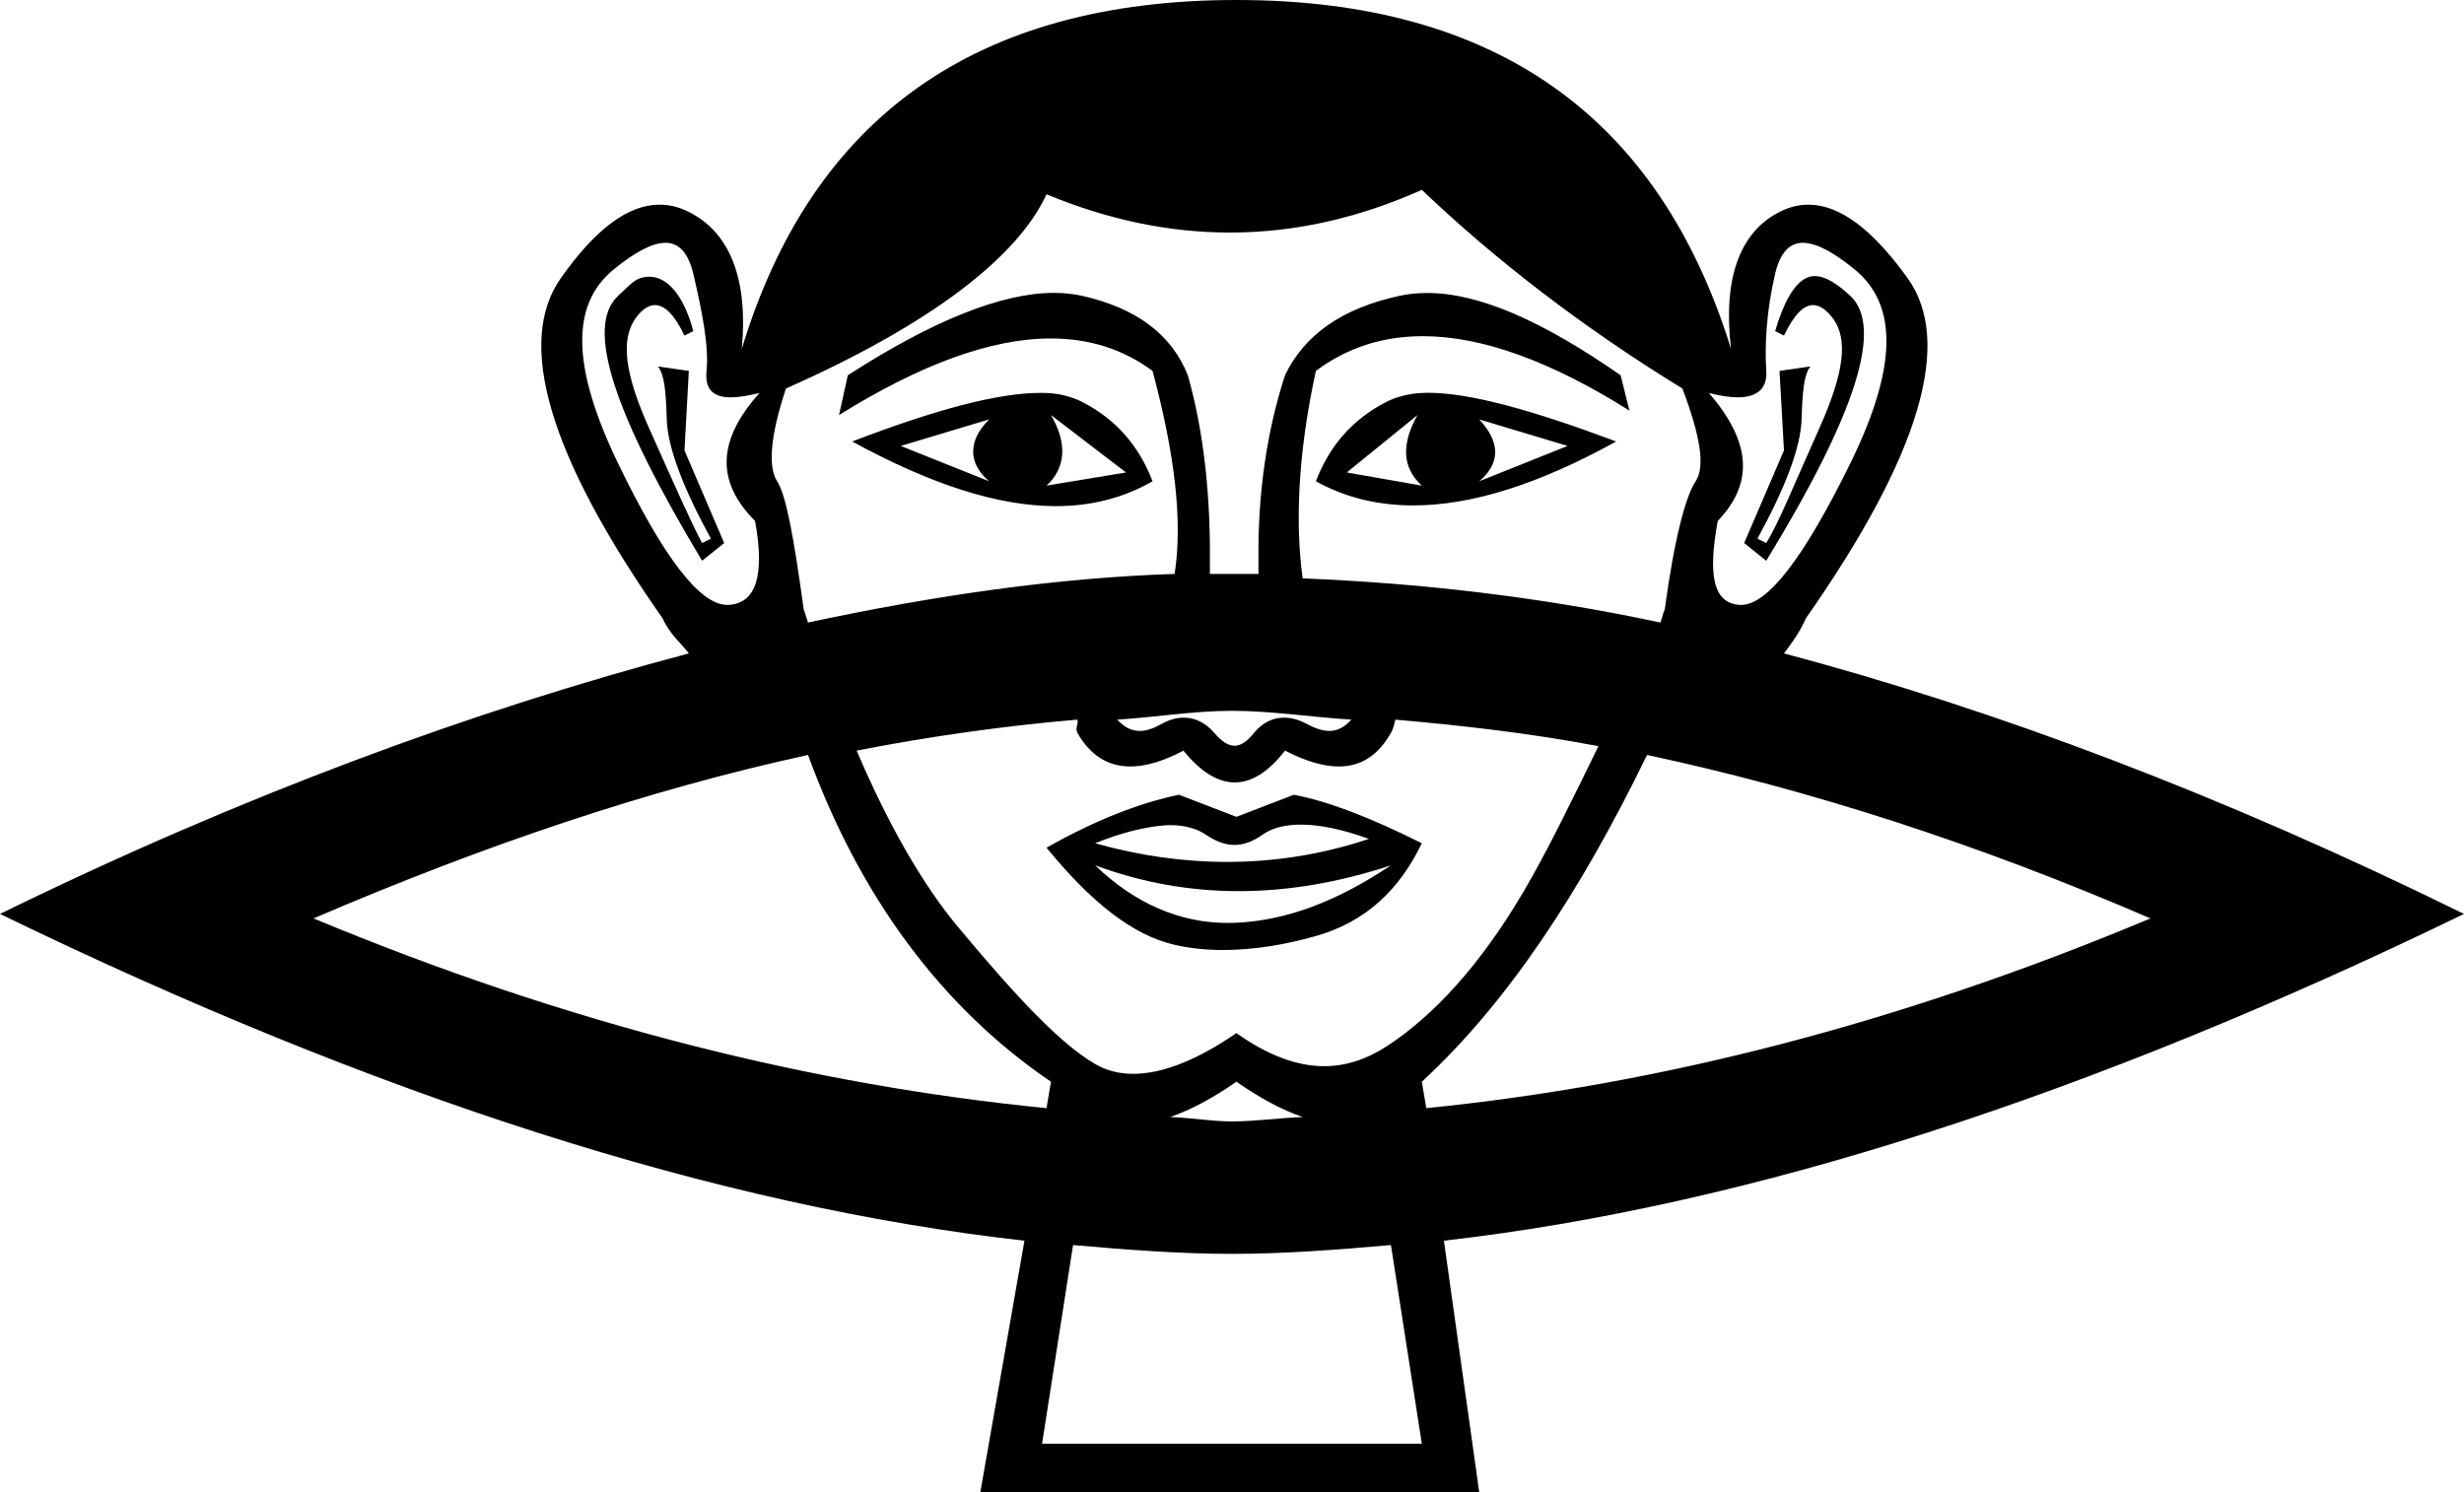 <?xml version='1.0' encoding ='UTF-8' standalone='yes'?>
<svg width='23.773' height='14.4' xmlns='http://www.w3.org/2000/svg' xmlns:xlink='http://www.w3.org/1999/xlink' xmlns:inkscape='http://www.inkscape.org/namespaces/inkscape'>
<path style='fill:#000000; stroke:none' d=' M 9.543 4.047  L 9.543 4.047  C 9.338 4.252 9.338 4.47 9.543 4.644  L 8.691 4.303  L 9.543 4.047  Z  M 14.272 4.047  L 15.124 4.303  L 14.272 4.644  C 14.477 4.47 14.477 4.268 14.272 4.047  Z  M 10.14 4.005  L 10.864 4.559  L 10.097 4.686  C 10.286 4.513 10.297 4.273 10.14 4.005  Z  M 13.676 4.005  L 13.676 4.005  C 13.518 4.288 13.529 4.513 13.718 4.686  L 12.994 4.559  L 13.676 4.005  Z  M 13.778 3.79  C 13.758 3.79 13.738 3.791 13.718 3.792  C 13.584 3.798 13.462 3.834 13.378 3.877  C 13.039 4.05 12.822 4.313 12.696 4.644  C 12.977 4.8 13.29 4.877 13.636 4.877  C 14.2 4.877 14.85 4.671 15.593 4.26  C 14.783 3.957 14.182 3.79 13.778 3.79  Z  M 10.042 3.791  C 9.637 3.791 9.047 3.944 8.222 4.26  C 8.976 4.672 9.626 4.884 10.187 4.884  C 10.529 4.884 10.839 4.805 11.12 4.644  C 10.993 4.313 10.777 4.05 10.438 3.877  C 10.353 3.834 10.232 3.797 10.097 3.792  C 10.079 3.791 10.061 3.791 10.042 3.791  Z  M 6.264 2.67  C 6.235 2.67 6.207 2.675 6.178 2.684  C 6.108 2.707 6.045 2.78 5.964 2.854  C 5.641 3.154 5.923 3.992 6.774 5.411  L 6.987 5.24  L 6.604 4.346  L 6.646 3.579  L 6.348 3.536  L 6.348 3.536  C 6.411 3.615 6.425 3.779 6.433 4.047  C 6.441 4.315 6.591 4.709 6.859 5.198  L 6.774 5.24  C 6.664 5.035 6.499 4.66 6.263 4.133  C 6.026 3.605 5.985 3.272 6.135 3.067  C 6.195 2.986 6.256 2.944 6.319 2.944  C 6.413 2.944 6.509 3.039 6.604 3.238  L 6.689 3.195  C 6.597 2.849 6.439 2.67 6.264 2.67  Z  M 17.51 2.664  C 17.48 2.664 17.452 2.671 17.425 2.684  C 17.305 2.743 17.205 2.927 17.127 3.195  L 17.212 3.238  C 17.307 3.039 17.4 2.944 17.493 2.944  C 17.555 2.944 17.618 2.986 17.68 3.067  C 17.838 3.272 17.789 3.605 17.553 4.133  C 17.316 4.66 17.167 5.035 17.041 5.24  L 16.956 5.198  C 17.224 4.709 17.374 4.315 17.382 4.047  C 17.39 3.779 17.404 3.615 17.467 3.536  L 17.467 3.536  L 17.169 3.579  L 17.212 4.346  L 16.828 5.24  L 17.041 5.411  C 17.908 3.992 18.174 3.154 17.851 2.854  C 17.726 2.738 17.611 2.664 17.51 2.664  Z  M 17.394 2.343  C 17.521 2.343 17.687 2.431 17.893 2.599  C 18.319 2.946 18.3 3.559 17.851 4.473  C 17.409 5.372 17.058 5.837 16.799 5.837  C 16.794 5.837 16.79 5.837 16.786 5.837  C 16.526 5.821 16.478 5.547 16.573 5.027  C 16.935 4.649 16.882 4.249 16.488 3.792  L 16.488 3.792  C 16.594 3.819 16.687 3.834 16.765 3.834  C 16.952 3.834 17.053 3.751 17.041 3.579  C 17.026 3.334 17.04 3.012 17.127 2.641  C 17.17 2.456 17.254 2.349 17.382 2.343  C 17.386 2.343 17.39 2.343 17.394 2.343  Z  M 6.421 2.343  C 6.425 2.343 6.429 2.343 6.433 2.343  C 6.561 2.349 6.645 2.456 6.689 2.641  C 6.775 3.012 6.84 3.334 6.817 3.579  C 6.8 3.751 6.873 3.834 7.051 3.834  C 7.125 3.834 7.217 3.819 7.328 3.792  L 7.328 3.792  C 6.918 4.249 6.907 4.649 7.285 5.027  C 7.38 5.547 7.298 5.821 7.03 5.837  C 7.025 5.837 7.021 5.837 7.016 5.837  C 6.75 5.837 6.399 5.372 5.964 4.473  C 5.523 3.559 5.496 2.946 5.922 2.599  C 6.128 2.431 6.294 2.343 6.421 2.343  Z  M 13.718 1.832  C 14.412 2.494 15.255 3.15 16.232 3.749  C 16.405 4.206 16.454 4.502 16.36 4.644  C 16.265 4.786 16.156 5.186 16.062 5.879  C 16.042 5.923 16.038 5.964 16.019 6.007  C 14.828 5.752 13.663 5.625 12.568 5.581  C 12.497 5.058 12.519 4.391 12.696 3.579  C 12.996 3.355 13.34 3.244 13.728 3.244  C 14.297 3.244 14.961 3.484 15.721 3.962  L 15.636 3.621  C 14.888 3.101 14.275 2.827 13.77 2.827  C 13.678 2.827 13.59 2.836 13.505 2.854  C 12.954 2.973 12.587 3.227 12.398 3.621  C 12.224 4.157 12.134 4.757 12.142 5.411  C 12.143 5.455 12.14 5.497 12.142 5.538  C 12.114 5.538 12.085 5.538 12.057 5.538  C 12 5.538 11.942 5.538 11.886 5.538  C 11.84 5.538 11.792 5.538 11.744 5.538  C 11.72 5.538 11.697 5.538 11.673 5.538  C 11.675 5.508 11.673 5.485 11.673 5.453  C 11.681 4.807 11.618 4.173 11.46 3.621  C 11.303 3.227 10.966 2.973 10.438 2.854  C 10.354 2.836 10.265 2.826 10.17 2.826  C 9.666 2.826 9.002 3.091 8.18 3.621  L 8.095 4.005  C 8.881 3.516 9.562 3.266 10.138 3.266  C 10.509 3.266 10.836 3.369 11.12 3.579  C 11.332 4.369 11.413 5.022 11.333 5.538  C 10.204 5.575 9.033 5.742 7.796 6.007  C 7.782 5.963 7.768 5.924 7.754 5.879  C 7.659 5.186 7.585 4.778 7.498 4.644  C 7.412 4.51 7.426 4.222 7.583 3.749  C 8.97 3.134 9.813 2.489 10.097 1.875  C 10.688 2.12 11.278 2.244 11.867 2.244  C 12.486 2.244 13.104 2.107 13.718 1.832  Z  M 11.886 6.859  C 12.263 6.859 12.654 6.92 13.037 6.944  C 12.974 7.016 12.906 7.053 12.825 7.053  C 12.763 7.053 12.693 7.031 12.611 6.987  C 12.535 6.946 12.46 6.925 12.388 6.925  C 12.28 6.925 12.18 6.973 12.099 7.072  C 12.032 7.155 11.972 7.196 11.911 7.196  C 11.849 7.196 11.787 7.155 11.716 7.072  C 11.631 6.973 11.529 6.925 11.422 6.925  C 11.35 6.925 11.277 6.946 11.205 6.987  C 11.126 7.031 11.058 7.053 10.996 7.053  C 10.915 7.053 10.846 7.016 10.779 6.944  C 11.153 6.921 11.518 6.859 11.886 6.859  Z  M 12.551 7.957  C 12.731 7.957 12.953 8.002 13.207 8.095  C 12.76 8.244 12.302 8.317 11.838 8.317  C 11.418 8.317 10.992 8.257 10.566 8.137  C 10.818 8.035 11.029 7.985 11.205 7.967  C 11.235 7.964 11.264 7.962 11.293 7.962  C 11.431 7.962 11.549 7.997 11.631 8.052  C 11.729 8.119 11.82 8.153 11.911 8.153  C 12.001 8.153 12.09 8.119 12.185 8.052  C 12.272 7.99 12.396 7.957 12.551 7.957  Z  M 10.566 8.35  C 11.015 8.516 11.476 8.599 11.952 8.599  C 12.427 8.599 12.916 8.516 13.42 8.35  L 13.42 8.35  C 12.9 8.697 12.418 8.881 11.929 8.904  C 11.901 8.905 11.873 8.906 11.846 8.906  C 11.388 8.906 10.952 8.722 10.566 8.35  Z  M 11.375 7.669  C 10.997 7.747 10.57 7.912 10.097 8.18  C 10.523 8.7 10.923 9.023 11.333 9.117  C 11.48 9.151 11.638 9.167 11.8 9.167  C 12.088 9.167 12.394 9.118 12.696 9.032  C 13.169 8.898 13.498 8.594 13.718 8.137  C 13.214 7.885 12.814 7.732 12.483 7.669  L 11.929 7.882  L 11.375 7.669  Z  M 13.463 6.944  C 14.109 7.001 14.759 7.074 15.422 7.2  C 15.163 7.729 14.935 8.203 14.698 8.606  C 14.281 9.315 13.827 9.805 13.378 10.097  C 13.181 10.224 12.982 10.288 12.776 10.288  C 12.51 10.288 12.231 10.182 11.929 9.969  C 11.555 10.226 11.218 10.362 10.933 10.362  C 10.798 10.362 10.675 10.331 10.566 10.267  C 10.227 10.07 9.804 9.617 9.245 8.947  C 8.892 8.524 8.565 7.944 8.265 7.243  C 8.983 7.103 9.7 7.003 10.395 6.944  L 10.395 6.944  C 10.408 6.985 10.37 7.028 10.395 7.072  C 10.517 7.287 10.688 7.396 10.906 7.396  C 11.055 7.396 11.226 7.345 11.418 7.243  C 11.583 7.447 11.749 7.55 11.914 7.55  C 12.078 7.55 12.24 7.447 12.398 7.243  C 12.596 7.345 12.768 7.396 12.917 7.396  C 13.133 7.396 13.298 7.287 13.42 7.072  C 13.446 7.027 13.451 6.986 13.463 6.944  Z  M 7.796 7.285  C 8.29 8.637 9.071 9.712 10.14 10.438  L 10.097 10.693  C 7.857 10.473 5.496 9.891 3.025 8.862  C 4.674 8.155 6.25 7.621 7.796 7.285  Z  M 15.891 7.285  C 17.465 7.621 19.077 8.141 20.748 8.862  C 18.309 9.884 15.995 10.469 13.761 10.693  L 13.718 10.438  C 14.533 9.687 15.241 8.622 15.891 7.285  Z  M 11.929 10.438  C 12.159 10.598 12.366 10.708 12.568 10.779  C 12.343 10.787 12.11 10.821 11.886 10.821  C 11.688 10.821 11.49 10.785 11.29 10.779  C 11.492 10.708 11.699 10.598 11.929 10.438  Z  M 13.42 12.014  L 13.718 13.931  L 10.054 13.931  L 10.353 12.014  C 10.873 12.06 11.388 12.099 11.886 12.099  C 12.385 12.099 12.9 12.06 13.42 12.014  Z  M 11.929 0  C 9.423 0 7.835 1.128 7.157 3.366  C 7.22 2.688 7.04 2.242 6.646 2.045  C 6.553 1.998 6.459 1.975 6.363 1.975  C 6.057 1.975 5.741 2.215 5.411 2.684  C 4.977 3.299 5.287 4.389 6.391 5.964  C 6.466 6.127 6.57 6.204 6.646 6.305  C 4.578 6.852 2.353 7.667 0 8.819  C 3.636 10.584 6.928 11.641 9.884 11.972  L 9.458 14.4  L 14.272 14.4  L 13.931 11.972  C 16.877 11.636 20.154 10.575 23.773 8.819  C 21.445 7.674 19.269 6.852 17.212 6.305  C 17.287 6.204 17.351 6.124 17.425 5.964  C 18.528 4.389 18.846 3.299 18.405 2.684  C 18.068 2.215 17.751 1.975 17.448 1.975  C 17.354 1.975 17.261 1.998 17.169 2.045  C 16.783 2.242 16.622 2.688 16.701 3.366  C 16.007 1.128 14.435 0 11.929 0  Z '/></svg>

